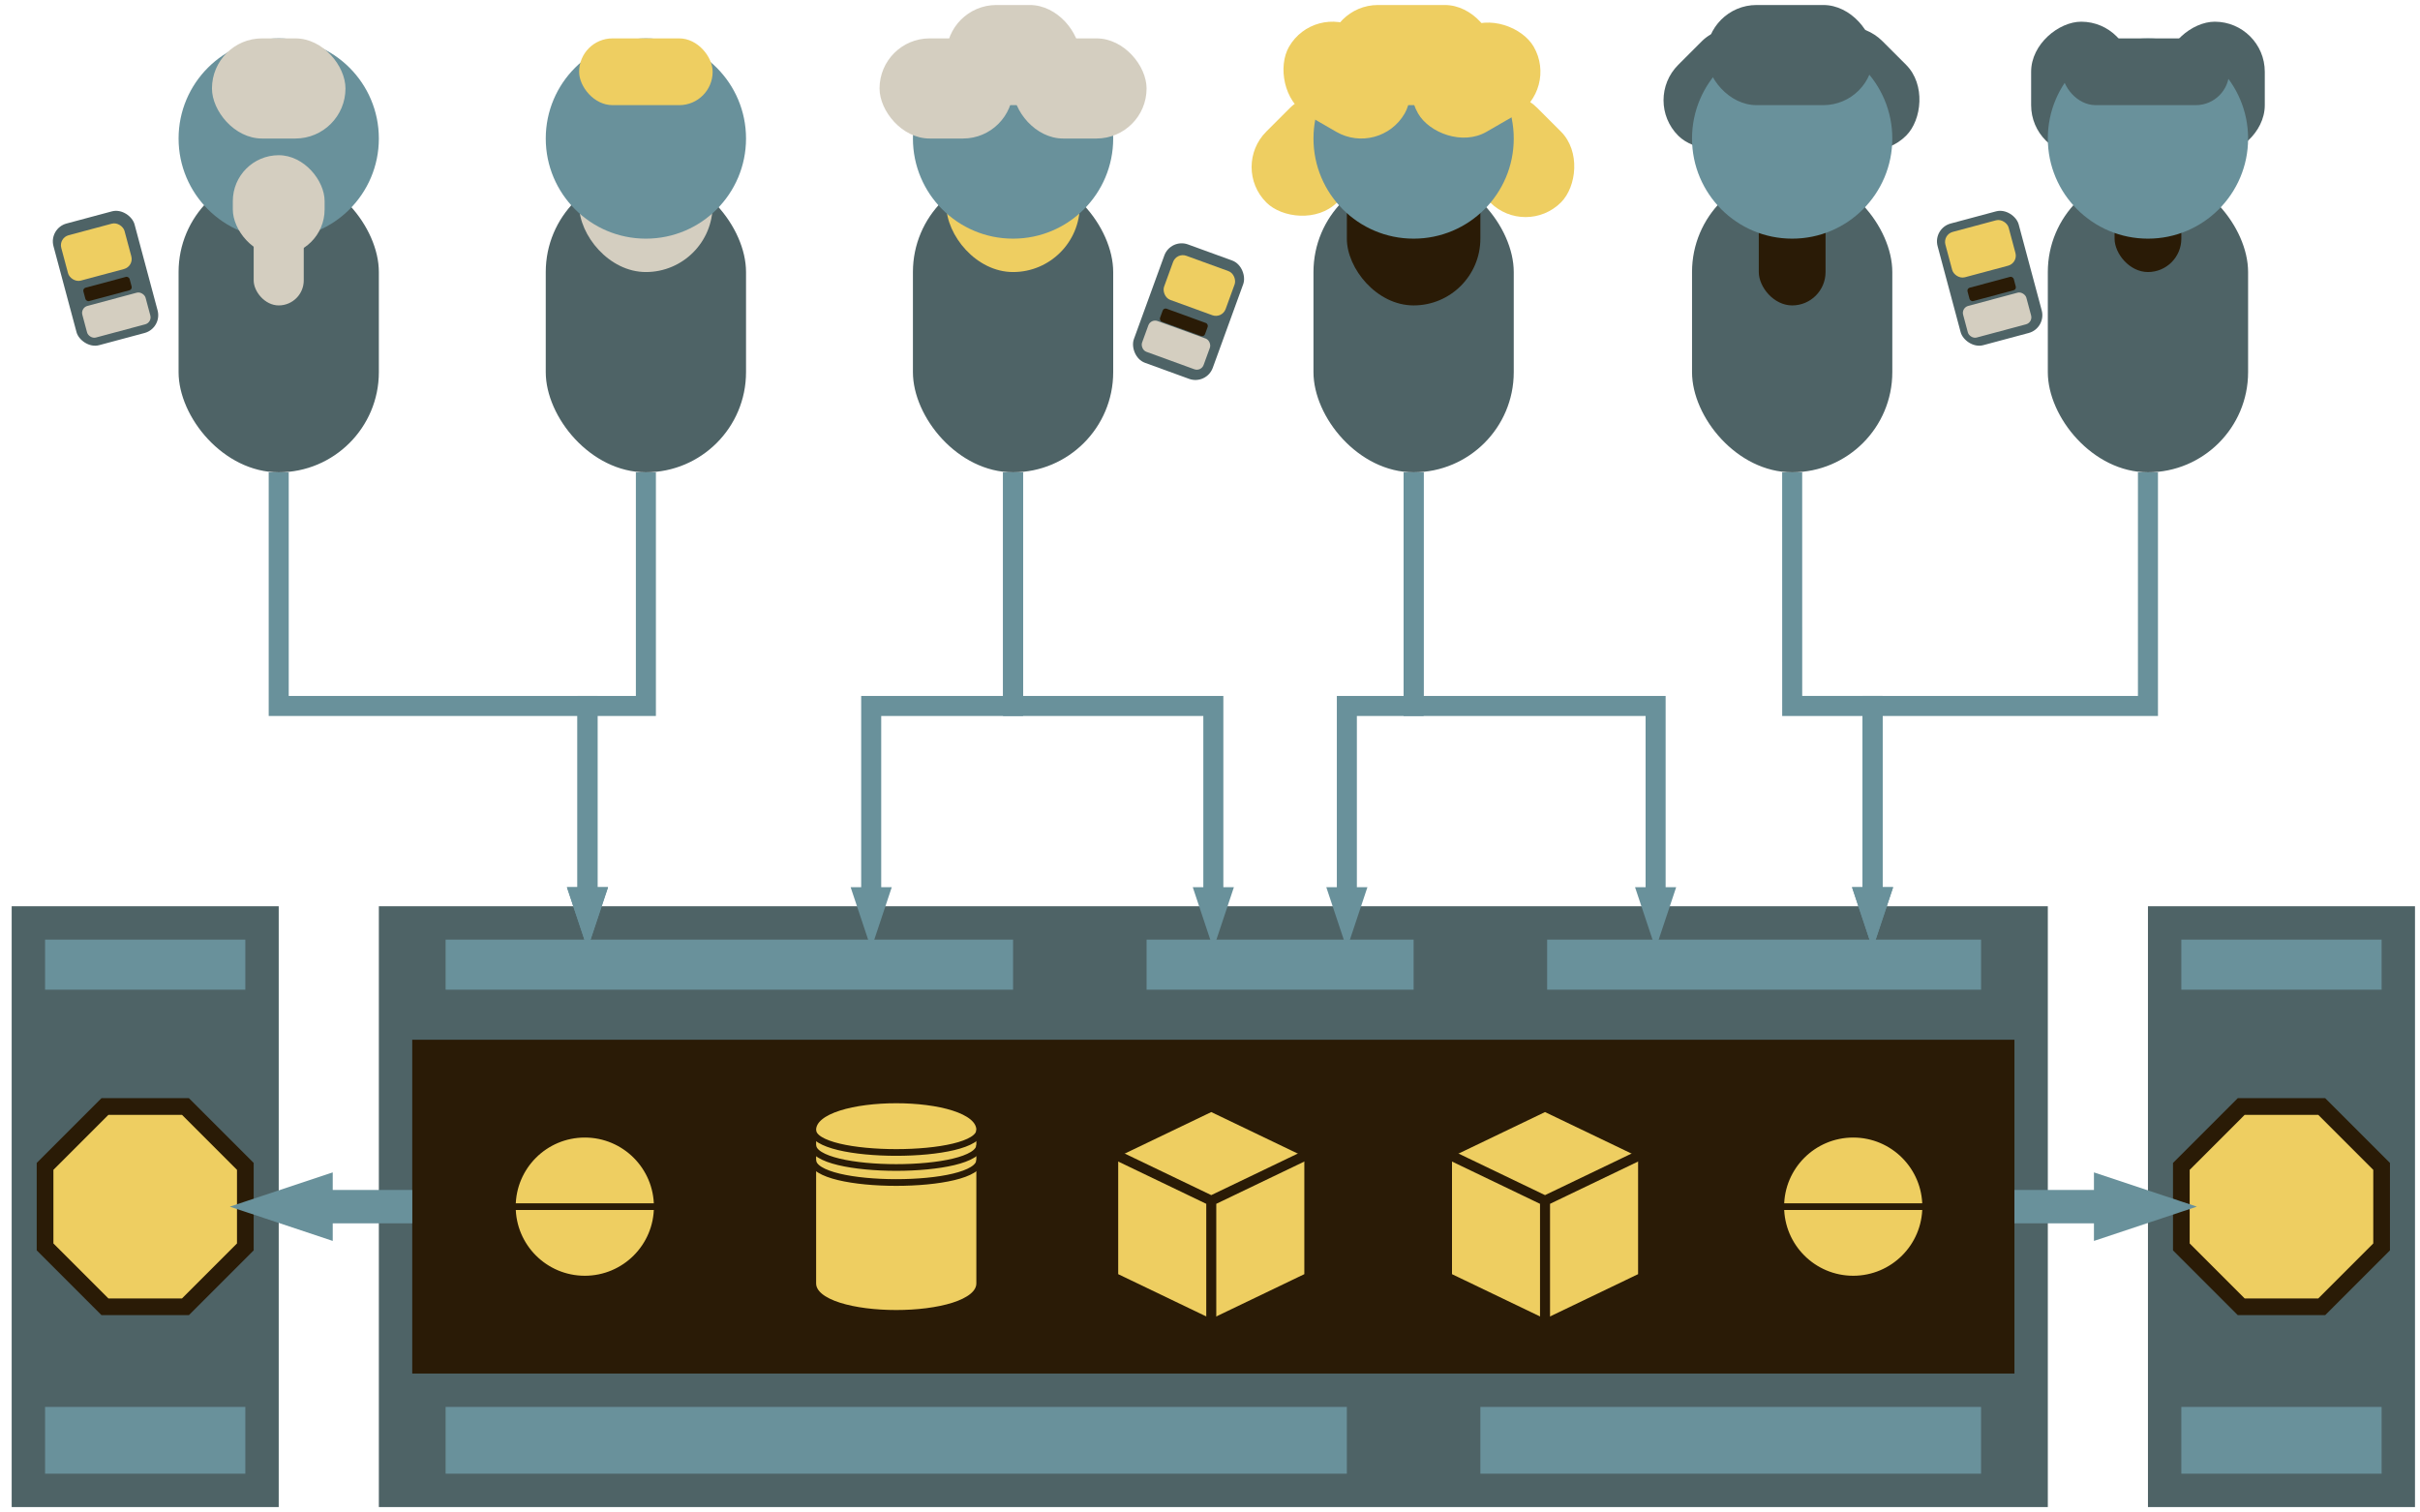 <svg host="65bd71144e" xmlns="http://www.w3.org/2000/svg" xmlns:xlink="http://www.w3.org/1999/xlink" version="1.1" width="725px" height="453px" viewBox="-0.5 -0.5 725 453" content="&lt;mxfile&gt;&lt;diagram id=&quot;NhqJ_ardOWNHqCwG6pmV&quot; name=&quot;Page-1&quot;&gt;7V3LkqM2FP2aXobSW7Cc7ukki6SSqklVkiVtMzYZ2rgwnXbn6yOMZJuXkWyJh5PZTCMEhnOP7j2SrsQDfnrd/5CF2/XP6TJKHhBY7h/w5weEICS++K8o+ShLKAdlwSqLl7LSqeBL/E8kC1W1t3gZ7SoV8zRN8nhbLVykm020yCtlYZal79VqX9Ok+qvbcBU1Cr4swqRZ+nu8zNdlqQ/AqfzHKF6t5S9TKk+8hItvqyx928ife0AYfYKPgJWnX0N1K1l/tw6X6ftZEX5+wE9ZmublX6/7pygpoFWoldd933H2+NhZtMm1LlCA/x0mb5F65sOT5R8KjMP7RMUV4AE/vq/jPPqyDRfF2XdhflG2zl8TcQTFn7s8S78dQcPHkqc0STNRskk34sLHr3GSqCIBEnlmmDFRLp8myvJo3/lO8IiUIGCUvkZ59iGqyAuYL99Jcg8F8vj93JJl0frMiFAVhpI8q+OtTwiKPySI7YAG9O7whLQfTwqcAUqcA1rDTjbYDqBtAMqqgGLcBJS0MhRYAJSifkALF7btfFPpdMMXVR2YIhDUAGi+P2t7fWzh9TEz4RPs51OYLWT8ouBCQ7yeTKXBmlhK8IgeeIEN7Lhb7HQ822fy9PwEbsVOXoGQRytMpE0wIW2CaYWIGo5NXCEUT6QB5G5byqCv8b4Av44aCwIYPDqhYQ/vmAWoiOM2OzjvIPNQlXiYNoiHuOeIekqd3w+eLQG0hYs2sKN4/PCJwHjxU+E6o/iJpxI/CZxdu+vArtbuunnY1gyJDSg1VOykomcHkENEzwmotufnp2cGLbOuh2bIhrfXEGmuvT2ueXvUfP3WzqKVZqYR7Sbm7YmJx2rR+86cv9FAxiSa4WUoURXKljjqzPlrDLJNyvkbcbLFvTkLDcH4nDQUJB1QdmPnrCPgWAgPh92+CtQIUM5PF+u5xiGw0/CFrhUKQeMpFDaBZngMq1mah3mcbkSxiFG6XKIXwa3Nvmj2saxQawLRoQ3a76xh+911HVgr4M5vHuIyluMpazqBDu5x0tAGlNcpa2oDSo2R4UkpayNODqis2QQkTZvvxPoSpwNaieVxcmIAX8mm1HU+D0S3o6nGeHyPsQpXB8XXKGllOHxtoQuJh3EDTeoKTY3I7lqRU4w9NdswhigfIyLXxfdNKVGlESfYV2ZjzN02xLcTbEcA03EPx74I7+HleCJcJfjOR4T3QIl7RThyJMK5hnackgg34+SAIpyPoRtr+sVlFBpW1/AJjDSyWuAdUtT4aFw2BTfTiV/u0g0YePkYGX2DYDm6QOSOBaJ9TdMD5YiaZgID4GaapgfK6zSNFeepIQ+npGnMODmgpvHHGFi0qWn6kD1pmm5w2ySOjXQvX8N3nkHXhuxuHW6Lw3iXPr29ROJNH0+LAn95y5O4QPRwuajyabM63BfSI/QXViYdx8iqRjL2Ej35Zhx4AAgsAPAZA2pKQE2RkcALAkoA9wn2IQ6aw5TU9zjFRRWKIKNQZT5VmgL1BJWhH0BxF5+qPLObjKfhrZV1Cis8H93NNspi8XNRAaZ0Qr+eivoaUJd5q+ZEY5mTHswJsTAF4lwYrGpOYSwU+KKnQcU5CmFTp2CPAIoDURMyXwTWlgBxqAIIDTjGwtXz240ZaMQLZcxlmIe7PM00IsdEbIJqS1Qx8T2AwOkf0XJ5DHuq+d2EtUZIuXuvR9jBr2HAhNeDGOKagYqzTDQUWgwrADgZrxdo9Er/g14PBjWvV7PnVN2eUb/Y2fLxo4C2YQle83WgqeeOdSqDNjZcm9FE1CzwxPXY0YJn6xiYDTiNxhZmASdtrKVroSd2hafRAMMs8Kw3d9I2yNDW3G30344bJNwRoMTvBxS66hBDABv4RctV9EUeplm+TlfpJkyeT6WPVYRPdX5K063E9a8ozz/kuEP4lqdV1KN9nP9RXO5RefTn2ZnPe3nnw8GHPKhaqjkieW6WaLP8VOwSJIpfknTx7bd1vCmLv4+T40Ns1MZEh9/aCOjKZ0JUHf95fvL0WIcj9VwlfgVolwkgME7fsoWspbapyMNsFakhzY7ZoCxKwjz+u3r/26zeMjg3TatfbRbHdLnO6qppW7W6vPTXNBa/fPLT9SFMXnMX5XPJq07cadyouYlGIzSWr9O41YGGxzfSZCaeITP5HTATD8bM+izF9cxkA/KSzJCX9+Ax23jJnfASU0u8xIAP6THpDJl5Bx6Ttim4iTOT1ESBU16yGfLyDjxmKy99J7wk3BYv61tQuuQlnwsvh+vxmrnj63ipcrHnxEtKBu37+P8zcwxmqoy6AZhJA1vM5APychqj2Db3PK6nGQ+5hTRUs5F3NIjd2MRAL2HOxhwLhOju4GSNDZSHxFNjT7A+BGVCwut+VXw/wHsJd/HCSxd5KGJTkTMQJvGqyDZcCEAO2QgFXPEiTD7JE6/xcnmIb4dvDvie6FldyiiomqxlBZvZzlhmZNfMWLaRHQqhxpKX/7RxGk1nUOuM0+c1V1jdcq1qLHi9qlIb+5+rKklf67KK1Xbcp9idGoLBKDZWKv1Mo58Ue9e4xnx40bEjqGVeYL9I8zv7V72hrvjm9ZySy7e1SD6kvUbPYFcQCxuEUU/tpCoh8ZtelxBPbfReybI7Fd/ke9VTO1g4gVrSHC+vizpfUA+1d7OS5u3OvanRrgExoh4kvs9IAAEhACm1UFmDxj0uGCw4zEX74FagN1Lg5tDrQXybqDCDnjegh4HHRPeQM4I59zlUe5hWl6l6AnQYcIg5BBRYkevI3Ra+14NvtttiL/jVrXOQfxX6geeDAGBf9OL9AFM7zHe3Av168A3zrA3Bb3qdw5IuhnzGEGcQM78FfCIcUxBwLhxPEGCCrYCvkfyrguEyzkSIK0F7j3b5sPGR1dzHCNHR3arh4aJjx+zq1KOju1XGw0VHI+jZdKIjdqwKB4mOPeDXZgKmEx2xu7XMw0XHHvAnGx3NPoQ3i2Hx2sBrW6Z829CelUR5s2/jzQLO+lDpsHhqCBI98cYuKggL32epZRO0zBU6Fm/YsYK4Vrwh/RiGO+bTJ67dHH4NTSuCoZbtOAylWx/ytW1prxIPTqSbw6+pXY29oXLrwb66VcOV2LsQbjpfXxsaekPd1kf76nD1aLpNHJ6+Bl/OCBSTsj+ny6io8S8=&lt;/diagram&gt;&lt;/mxfile&gt;" style="background-color: rgb(42, 27, 6);">
    <defs/>
    <g>
        <rect x="643" y="271" width="80" height="180" fill="#4e6366" stroke="none" pointer-events="all"/>
        <rect x="113" y="271" width="500" height="180" fill="#4e6366" stroke="none" pointer-events="all"/>
        <rect x="123" y="311" width="480" height="100" fill="#2a1b06" stroke="none" pointer-events="all"/>
        <rect x="53" y="51" width="60" height="90" rx="30" ry="30" fill="#4e6366" stroke="none" pointer-events="all"/>
        <rect x="75.5" y="61" width="15" height="30" rx="7.5" ry="7.5" fill="#d4cec0" stroke="none" pointer-events="all"/>
        <ellipse cx="83" cy="41" rx="30" ry="30" fill="#69919b" stroke="none" pointer-events="all"/>
        <rect x="69.25" y="46" width="27.5" height="30" rx="13.75" ry="13.75" fill="#d4cec0" stroke="none" pointer-events="all"/>
        <rect x="63" y="11" width="40" height="30" rx="15" ry="15" fill="#d4cec0" stroke="none" pointer-events="all"/>
        <rect x="163" y="51" width="60" height="90" rx="30" ry="30" fill="#4e6366" stroke="none" pointer-events="all"/>
        <rect x="173" y="41" width="40" height="40" rx="20" ry="20" fill="#d4cec0" stroke="none" pointer-events="all"/>
        <ellipse cx="193" cy="41" rx="30" ry="30" fill="#69919b" stroke="none" pointer-events="all"/>
        <rect x="173" y="11" width="40" height="20" rx="10" ry="10" fill="#eece61" stroke="none" pointer-events="all"/>
        <rect x="273" y="51" width="60" height="90" rx="30" ry="30" fill="#4e6366" stroke="none" pointer-events="all"/>
        <rect x="283" y="41" width="40" height="40" rx="20" ry="20" fill="#eece61" stroke="none" pointer-events="all"/>
        <ellipse cx="303" cy="41" rx="30" ry="30" fill="#69919b" stroke="none" pointer-events="all"/>
        <rect x="263" y="11" width="40" height="30" rx="15" ry="15" fill="#d4cec0" stroke="none" pointer-events="all"/>
        <rect x="303" y="11" width="40" height="30" rx="15" ry="15" fill="#d4cec0" stroke="none" pointer-events="all"/>
        <rect x="283" y="1" width="40" height="30" rx="15" ry="15" fill="#d4cec0" stroke="none" pointer-events="all"/>
        <rect x="433" y="31" width="40" height="30" rx="15" ry="15" fill="#eece61" stroke="none" transform="rotate(45,453,46)" pointer-events="all"/>
        <rect x="373" y="31" width="40" height="30" rx="15" ry="15" fill="#eece61" stroke="none" transform="rotate(-45,393,46)" pointer-events="all"/>
        <rect x="393" y="51" width="60" height="90" rx="30" ry="30" fill="#4e6366" stroke="none" pointer-events="all"/>
        <rect x="403" y="41" width="40" height="50" rx="20" ry="20" fill="#2a1b06" stroke="none" pointer-events="all"/>
        <ellipse cx="423" cy="41" rx="30" ry="30" fill="#69919b" stroke="none" pointer-events="all"/>
        <rect x="383" y="8.5" width="40" height="30" rx="15" ry="15" fill="#eece61" stroke="none" transform="rotate(30,403,23.5)" pointer-events="all"/>
        <rect x="421.66" y="8.5" width="40" height="30" rx="15" ry="15" fill="#eece61" stroke="none" transform="rotate(-30,441.66,23.5)" pointer-events="all"/>
        <rect x="397.33" y="1" width="50" height="30" rx="15" ry="15" fill="#eece61" stroke="none" pointer-events="all"/>
        <rect x="536.41" y="11" width="40" height="30" rx="15" ry="15" fill="#4e6366" stroke="none" transform="rotate(45,556.41,26)" pointer-events="all"/>
        <rect x="496.41" y="11" width="40" height="30" rx="15" ry="15" fill="#4e6366" stroke="none" transform="rotate(-45,516.41,26)" pointer-events="all"/>
        <rect x="506.41" y="51" width="60" height="90" rx="30" ry="30" fill="#4e6366" stroke="none" pointer-events="all"/>
        <rect x="526.41" y="41" width="20" height="50" rx="10" ry="10" fill="#2a1b06" stroke="none" pointer-events="all"/>
        <ellipse cx="536.41" cy="41" rx="30" ry="30" fill="#69919b" stroke="none" pointer-events="all"/>
        <rect x="510.74" y="1" width="50" height="30" rx="15" ry="15" fill="#4e6366" stroke="none" pointer-events="all"/>
        <rect x="603" y="11" width="40" height="30" rx="15" ry="15" fill="#4e6366" stroke="none" transform="rotate(90,623,26)" pointer-events="all"/>
        <rect x="643" y="11" width="40" height="30" rx="15" ry="15" fill="#4e6366" stroke="none" transform="rotate(90,663,26)" pointer-events="all"/>
        <rect x="613" y="51" width="60" height="90" rx="30" ry="30" fill="#4e6366" stroke="none" pointer-events="all"/>
        <rect x="633" y="41" width="20" height="40" rx="10" ry="10" fill="#2a1b06" stroke="none" pointer-events="all"/>
        <ellipse cx="643" cy="41" rx="30" ry="30" fill="#69919b" stroke="none" pointer-events="all"/>
        <rect x="617.33" y="11" width="50" height="20" rx="10" ry="10" fill="#4e6366" stroke="none" pointer-events="all"/>
        <path d="M 362.38 331 L 391.76 345.1 L 391.76 382.17 L 362.38 396.28 L 333 382.17 L 333 345.1 Z" fill="#eece61" stroke="#2a1b06" stroke-width="3" stroke-miterlimit="10" pointer-events="all"/>
        <path d="M 333 345.1 L 362.38 359.21 L 391.76 345.1 M 362.38 359.21 L 362.38 396.28" fill="none" stroke="#2a1b06" stroke-width="3" stroke-miterlimit="10" pointer-events="all"/>
        <ellipse cx="554.7" cy="361" rx="21.703" ry="21.703" fill="#eece61" stroke="#2a1b06" stroke-width="2" pointer-events="all"/>
        <path d="M 533 361 L 576.41 361" fill="none" stroke="#2a1b06" stroke-width="2" stroke-miterlimit="10" pointer-events="all"/>
        <path d="M 243 338.02 C 243 326.02 293 326.02 293 338.02 L 293 383.97 C 293 395.97 243 395.97 243 383.97 Z" fill="#eece61" stroke="#2a1b06" stroke-width="2" stroke-miterlimit="10" pointer-events="all"/>
        <path d="M 243 338.02 C 243 347.02 293 347.02 293 338.02 M 243 342.52 C 243 351.52 293 351.52 293 342.52 M 243 347.02 C 243 356.02 293 356.02 293 347.02" fill="none" stroke="#2a1b06" stroke-width="2" stroke-miterlimit="10" pointer-events="all"/>
        <path d="M 462.37 331 L 491.75 345.1 L 491.75 382.17 L 462.37 396.28 L 433 382.17 L 433 345.1 Z" fill="#eece61" stroke="#2a1b06" stroke-width="3" stroke-miterlimit="10" pointer-events="all"/>
        <path d="M 433 345.1 L 462.37 359.21 L 491.75 345.1 M 462.37 359.21 L 462.37 396.28" fill="none" stroke="#2a1b06" stroke-width="3" stroke-miterlimit="10" pointer-events="all"/>
        <ellipse cx="174.7" cy="361" rx="21.703" ry="21.703" fill="#eece61" stroke="#2a1b06" stroke-width="2" pointer-events="all"/>
        <path d="M 153 361 L 196.41 361" fill="none" stroke="#2a1b06" stroke-width="2" stroke-miterlimit="10" pointer-events="all"/>
        <rect x="133" y="281" width="170" height="15" fill="#69919b" stroke="none" pointer-events="all"/>
        <rect x="343" y="281" width="80" height="15" fill="#69919b" stroke="none" pointer-events="all"/>
        <rect x="463" y="281" width="130" height="15" fill="#69919b" stroke="none" pointer-events="all"/>
        <rect x="133" y="421" width="270" height="20" fill="#69919b" stroke="none" pointer-events="all"/>
        <rect x="443" y="421" width="150" height="20" fill="#69919b" stroke="none" pointer-events="all"/>
        <path d="M 83 141 L 83 211 L 175.5 211 L 175.5 268.29" fill="none" stroke="#69919b" stroke-width="6" stroke-miterlimit="10" pointer-events="stroke"/>
        <path d="M 175.5 274.29 L 173.5 268.29 L 177.5 268.29 Z" fill="#69919b" stroke="#69919b" stroke-width="6" stroke-miterlimit="10" pointer-events="all"/>
        <path d="M 193 141 L 193 211 L 175.5 211 L 175.5 268.29" fill="none" stroke="#69919b" stroke-width="6" stroke-miterlimit="10" pointer-events="stroke"/>
        <path d="M 175.5 274.29 L 173.5 268.29 L 177.5 268.29 Z" fill="#69919b" stroke="#69919b" stroke-width="6" stroke-miterlimit="10" pointer-events="all"/>
        <path d="M 303 141 L 303 211 L 260.5 211 L 260.5 268.29" fill="none" stroke="#69919b" stroke-width="6" stroke-miterlimit="10" pointer-events="stroke"/>
        <path d="M 260.5 274.29 L 258.5 268.29 L 262.5 268.29 Z" fill="#69919b" stroke="#69919b" stroke-width="6" stroke-miterlimit="10" pointer-events="all"/>
        <path d="M 303 141 L 303 211 L 363 211 L 363 268.29" fill="none" stroke="#69919b" stroke-width="6" stroke-miterlimit="10" pointer-events="stroke"/>
        <path d="M 363 274.29 L 361 268.29 L 365 268.29 Z" fill="#69919b" stroke="#69919b" stroke-width="6" stroke-miterlimit="10" pointer-events="all"/>
        <path d="M 423 141 L 423 211 L 403 211 L 403 268.29" fill="none" stroke="#69919b" stroke-width="6" stroke-miterlimit="10" pointer-events="stroke"/>
        <path d="M 403 274.29 L 401 268.29 L 405 268.29 Z" fill="#69919b" stroke="#69919b" stroke-width="6" stroke-miterlimit="10" pointer-events="all"/>
        <path d="M 423 141 L 423 211 L 495.5 211 L 495.5 268.29" fill="none" stroke="#69919b" stroke-width="6" stroke-miterlimit="10" pointer-events="stroke"/>
        <path d="M 495.5 274.29 L 493.5 268.29 L 497.5 268.29 Z" fill="#69919b" stroke="#69919b" stroke-width="6" stroke-miterlimit="10" pointer-events="all"/>
        <path d="M 536.41 141 L 536.42 211 L 560.5 211 L 560.5 268.29" fill="none" stroke="#69919b" stroke-width="6" stroke-miterlimit="10" pointer-events="stroke"/>
        <path d="M 560.5 274.29 L 558.5 268.29 L 562.5 268.29 Z" fill="#69919b" stroke="#69919b" stroke-width="6" stroke-miterlimit="10" pointer-events="all"/>
        <path d="M 643 141 L 643 211 L 560.5 211 L 560.5 268.29" fill="none" stroke="#69919b" stroke-width="6" stroke-miterlimit="10" pointer-events="stroke"/>
        <path d="M 560.5 274.29 L 558.5 268.29 L 562.5 268.29 Z" fill="#69919b" stroke="#69919b" stroke-width="6" stroke-miterlimit="10" pointer-events="all"/>
        <rect x="3" y="271" width="80" height="180" fill="#4e6366" stroke="none" pointer-events="all"/>
        <rect x="13" y="281" width="60" height="15" fill="#69919b" stroke="none" pointer-events="all"/>
        <rect x="653" y="281" width="60" height="15" fill="#69919b" stroke="none" pointer-events="all"/>
        <path d="M 30.94 331 L 55.06 331 L 73 348.94 L 73 373.06 L 55.06 391 L 30.94 391 L 13 373.06 L 13 348.94 Z" fill="#eece61" stroke="#2a1b06" stroke-width="5" stroke-miterlimit="10" pointer-events="all"/>
        <path d="M 670.94 331 L 695.06 331 L 713 348.94 L 713 373.06 L 695.06 391 L 670.94 391 L 653 373.06 L 653 348.94 Z" fill="#eece61" stroke="#2a1b06" stroke-width="5" stroke-miterlimit="10" pointer-events="all"/>
        <path d="M 603 361 L 631.82 361" fill="none" stroke="#69919b" stroke-width="10" stroke-miterlimit="10" pointer-events="stroke"/>
        <path d="M 641.82 361 L 631.82 364.33 L 631.82 357.67 Z" fill="#69919b" stroke="#69919b" stroke-width="10" stroke-miterlimit="10" pointer-events="all"/>
        <path d="M 123 361 L 94.18 361" fill="none" stroke="#69919b" stroke-width="10" stroke-miterlimit="10" pointer-events="stroke"/>
        <path d="M 84.18 361 L 94.18 357.67 L 94.18 364.33 Z" fill="#69919b" stroke="#69919b" stroke-width="10" stroke-miterlimit="10" pointer-events="all"/>
        <rect x="18.54" y="64" width="25.15" height="37.73" rx="5.53" ry="5.53" fill="#4e6366" stroke="none" transform="rotate(-15,31.11,82.86)" pointer-events="all"/>
        <rect x="18.54" y="68" width="19.62" height="14.07" rx="3.1" ry="3.1" fill="#eece61" stroke="none" transform="rotate(-15,28.35,75.04)" pointer-events="all"/>
        <rect x="24.54" y="89" width="19.62" height="9.81" rx="2.16" ry="2.16" fill="#d4cec0" stroke="none" transform="rotate(-15,34.35,93.9)" pointer-events="all"/>
        <rect x="24.54" y="84" width="14.34" height="4.15" rx="0.91" ry="0.91" fill="#2a1b06" stroke="none" transform="rotate(-15,31.71,86.07)" pointer-events="all"/>
        <rect x="583" y="64" width="25.15" height="37.73" rx="5.53" ry="5.53" fill="#4e6366" stroke="none" transform="rotate(-15,595.57,82.86)" pointer-events="all"/>
        <rect x="583" y="67" width="19.62" height="14.07" rx="3.1" ry="3.1" fill="#eece61" stroke="none" transform="rotate(-15,592.81,74.04)" pointer-events="all"/>
        <rect x="588" y="89" width="19.62" height="9.81" rx="2.16" ry="2.16" fill="#d4cec0" stroke="none" transform="rotate(-15,597.81,93.9)" pointer-events="all"/>
        <rect x="589" y="84" width="14.34" height="4.15" rx="0.91" ry="0.91" fill="#2a1b06" stroke="none" transform="rotate(-15,596.17,86.07)" pointer-events="all"/>
        <rect x="13" y="421" width="60" height="20" fill="#69919b" stroke="none" pointer-events="all"/>
        <rect x="653" y="421" width="60" height="20" fill="#69919b" stroke="none" pointer-events="all"/>
        <rect x="343" y="74" width="25.15" height="37.73" rx="5.53" ry="5.53" fill="#4e6366" stroke="none" transform="rotate(20,355.57,92.86)" pointer-events="all"/>
        <rect x="349" y="78" width="19.62" height="14.07" rx="3.1" ry="3.1" fill="#eece61" stroke="none" transform="rotate(20,358.81,85.04)" pointer-events="all"/>
        <rect x="342" y="98" width="19.62" height="9.81" rx="2.16" ry="2.16" fill="#d4cec0" stroke="none" transform="rotate(20,351.81,102.9)" pointer-events="all"/>
        <rect x="347" y="94" width="14.34" height="4.15" rx="0.91" ry="0.91" fill="#2a1b06" stroke="none" transform="rotate(20,354.17,96.07)" pointer-events="all"/>
    </g>
</svg>